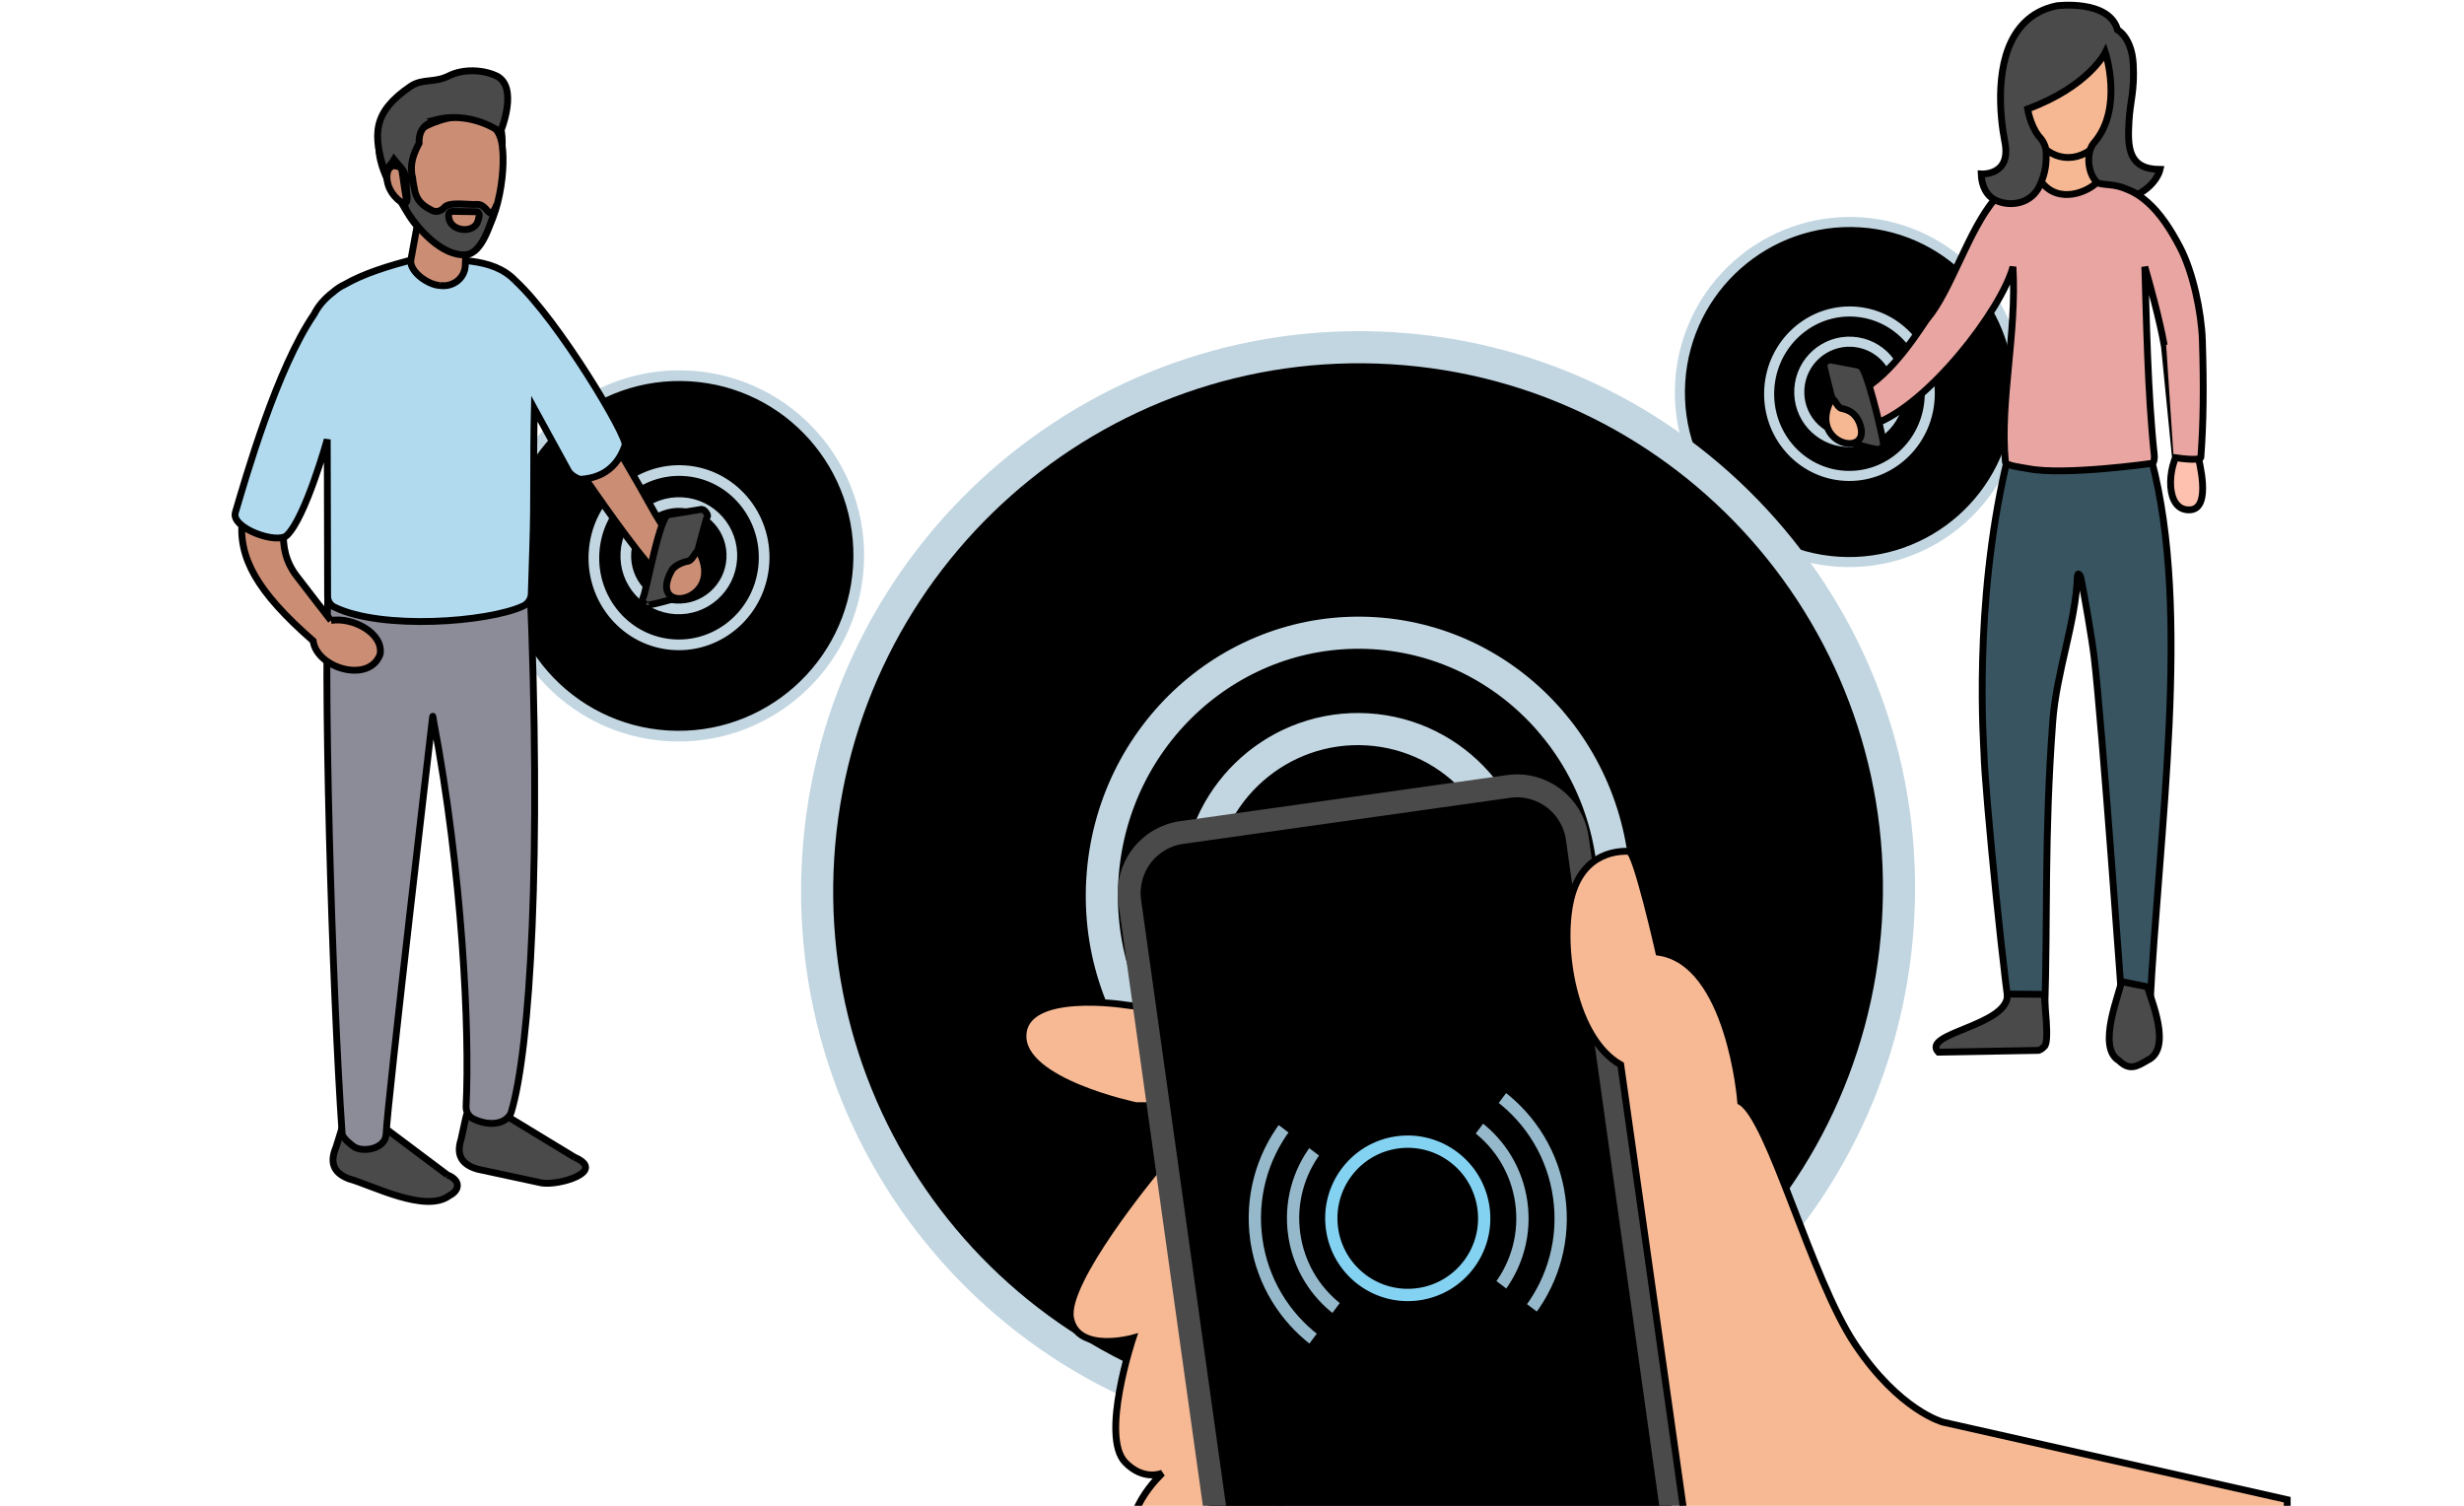 <?xml version="1.0" ?>
<svg xmlns="http://www.w3.org/2000/svg" width="360" height="220" viewBox="0 0 360 220">
  <g>
    <path d="M273.141,57.454C273.038,59.088 271.633,60.311 270.028,60.214C268.423,60.117 267.182,58.734 267.285,57.1C267.388,55.467 268.793,54.244 270.398,54.34C272.003,54.437 273.244,55.82 273.141,57.454Z" fill="#00000000" stroke-width="1.471" stroke="#C2D6E1"/>
    <path d="M286.318,58.512C285.757,67.579 278.083,74.465 269.2,73.919C260.316,73.373 253.548,65.599 254.108,56.532C254.669,47.466 262.343,40.58 271.226,41.126C280.109,41.672 286.878,49.446 286.318,58.512Z" fill="#00000000" stroke-width="1.471" stroke="#C2D6E1"/>
    <path d="M290.71,58.518C289.997,69.886 280.229,78.519 268.923,77.834C257.617,77.149 249.003,67.403 249.716,56.036C250.429,44.669 260.197,36.036 271.503,36.72C282.808,37.405 291.423,47.151 290.71,58.518Z" fill="#00000000" stroke-width="1.471" stroke="#C2D6E1"/>
    <path d="M294.939,58.775C294.079,72.488 282.296,82.902 268.657,82.076C255.018,81.25 244.626,69.492 245.487,55.779C246.347,42.067 258.13,31.652 271.769,32.478C285.407,33.304 295.8,45.062 294.939,58.775Z" fill="#00000000" stroke-width="1.471" stroke="#C2D6E1"/>
    <path d="M281.925,58.246C281.518,64.881 275.933,69.913 269.476,69.514C263.019,69.115 258.093,63.433 258.501,56.799C258.908,50.164 264.493,45.132 270.95,45.531C277.407,45.93 282.333,51.612 281.925,58.246Z" fill="#00000000" stroke-width="1.471" stroke="#C2D6E1"/>
    <path d="M277.484,57.694C277.23,61.747 273.746,64.813 269.729,64.57C265.711,64.327 262.638,60.864 262.893,56.811C263.147,52.758 266.63,49.692 270.648,49.935C274.665,50.178 277.738,53.641 277.484,57.694Z" fill="#00000000" stroke-width="1.471" stroke="#C2D6E1"/>
    <path d="M318.595,65.532C316.59,68.19 316.276,74.736 320.001,74.489C323.163,74.28 321.313,67.366 320.967,65.931C320.583,64.348 320.494,65.693 320.162,64.798" fill="#FFC1AF" stroke-width="1" stroke="#00000000"/>
    <path d="M305.795,19.746l0.673,8.585l-7.887,0.641l-1.372,-9.127z" fill="#F6B893" stroke-width="1" stroke="#00000000"/>
    <path d="M295.593,12.665C295.437,26.659 308.841,26.227 309.337,12.796C309.287,-0.922 295.902,-1.048 295.593,12.665" fill="#F6B893" stroke-width="1" stroke="#00000000"/>
    <path d="M314.332,67.154C320.235,89.327 315.415,121.398 314.107,147.1L310.081,147.295C310.081,147.295 307.105,105.582 305.975,96.103C305.632,93.225 304.561,87.074 304.023,84.401C303.982,84.198 303.538,83.32 303.503,84.355C303.28,90.908 300.457,98.157 299.918,105.369C298.66,122.224 299.182,133.935 298.741,147.836C298.741,147.836 294.115,150.682 294.106,150.652C293.068,146.79 289.946,114.901 289.87,110.114C289.854,109.132 288.257,88.702 293.117,67.821L314.332,67.154Z" fill="#385460" stroke-width="1" stroke="#00000000"/>
    <path d="M273.859,61.957C272.24,62.537 269.155,58.459 271.401,57.367C276.634,54.821 281.053,47.159 281.564,46.599C285.043,42.489 287.567,33.63 291.509,29.029C294.701,26.445 294.827,27.276 298.229,26.544C300.784,29.941 305.16,27.966 306.419,26.598C306.568,26.436 306.98,26.629 307.046,26.588C312.603,27.275 315.648,30.67 318.499,36.104C320.404,39.734 321.642,45.623 321.774,49.7C322.002,56.684 321.922,61.948 321.555,66.807C321.521,67.264 319.502,67.137 317.464,66.823C317.453,66.821 316.208,50.441 316.2,50.436C315.527,46.668 314.05,41.334 313.368,38.985C313.583,46.021 313.781,57.552 314.749,66.484C314.797,66.921 314.732,67.75 314.337,67.71C314.337,67.71 301.555,69.52 296.343,68.475C295.597,68.325 293.053,68.056 293.001,67.51C292.144,58.631 294.679,48.873 294.103,38.985C292.436,45.244 281.762,59.131 273.859,61.957" fill="#E8A5A1" stroke-width="1" stroke="#00000000"/>
    <path d="M312.354,28.399C311.716,28.078 312.062,28.136 310.166,27.417C308.628,26.834 306.816,27.063 306.36,26.627C305.4,25.712 304.941,23.888 305.288,22.255C305.475,21.372 305.82,21.009 306.009,20.785C310.264,15.767 307.599,7.663 307.599,7.663C307.599,7.663 305.183,12.617 296.248,15.921C296.248,15.921 296.588,18.242 297.875,19.896C297.969,20.016 298.937,20.917 298.955,22.308C298.973,23.672 298.957,25.055 298.004,27.135C296.839,29.676 293.951,30.256 291.774,29.352C290.149,28.677 289.516,27.032 289.46,25.417C289.46,25.417 293.907,25.733 292.918,20.737C292.179,16.982 291.344,8.79 295.087,4.103C295.14,4.039 295.193,3.974 295.246,3.909C295.282,3.86 295.326,3.812 295.369,3.767C295.445,3.678 295.525,3.591 295.603,3.507C295.68,3.43 295.755,3.352 295.831,3.274C297.002,2.113 298.533,1.247 300.527,0.839C300.527,0.839 308.127,-0.117 309.38,4.358C309.38,4.358 311.46,5.434 311.677,9.372C311.891,13.311 311.217,14.744 311.051,17.761C310.85,21.428 310.868,24.736 315.604,24.76C315.604,24.76 315.155,26.898 312.354,28.399" fill="#4A4A4A" stroke-width="1" stroke="#00000000"/>
    <path d="M275.184,64.809C275.206,65.327 274.73,65.724 274.217,65.649C272.849,65.45 270.159,64.579 270.036,64.613C269.162,64.96 266.667,54.196 266.5,53.563C266.451,53.377 266.505,53.171 266.719,52.913C266.929,52.661 267.26,52.549 267.582,52.61C268.365,52.758 270.49,53.16 271.378,53.328C271.724,53.394 272.022,53.613 272.185,53.926C273.325,56.112 275.158,64.272 275.183,64.796C275.184,64.801 275.184,64.805 275.184,64.809" fill="#4A4A4A" stroke-width="1" stroke="#00000000"/>
    <path d="M267.57,58.353C268.011,57.978 268.35,59.546 269.085,59.681C269.406,59.74 269.731,59.842 270.038,59.981C270.796,60.326 271.359,60.992 271.665,61.769C273.777,67.123 263.994,65.023 267.57,58.353" fill="#F6B893" stroke-width="1" stroke="#00000000"/>
    <path d="M309.928,143.409L313.759,144.178C314.182,145.869 317.448,153.218 313.757,154.907C312.306,155.749 311.183,156.52 309.604,154.974C306.214,152.994 309.864,144.786 309.928,143.409" fill="#4A4A4A" stroke-width="1" stroke="#00000000"/>
    <path d="M298.715,145.279C298.603,146.152 299.543,152.348 298.646,152.925C298.353,153.268 298.01,153.409 297.851,153.464C293.186,153.547 287.868,153.642 283.204,153.725C280.569,150.91 293.587,149.894 293.294,145.235C295.101,145.25 296.908,145.264 298.715,145.279" fill="#4A4A4A" stroke-width="1" stroke="#00000000"/>
    <path d="M102.31,81.408C102.201,83.14 100.711,84.437 99.01,84.334C97.308,84.232 95.993,82.766 96.102,81.034C96.211,79.302 97.7,78.006 99.402,78.108C101.103,78.211 102.419,79.677 102.31,81.408Z" fill="#00000000" stroke-width="1.559" stroke="#C2D6E1"/>
    <path d="M116.277,82.53C115.683,92.141 107.548,99.44 98.132,98.861C88.716,98.282 81.541,90.042 82.135,80.431C82.729,70.821 90.864,63.522 100.28,64.101C109.696,64.679 116.871,72.92 116.277,82.53Z" fill="#00000000" stroke-width="1.559" stroke="#C2D6E1"/>
    <path d="M120.932,82.537C120.177,94.586 109.823,103.737 97.839,103.011C85.854,102.286 76.723,91.954 77.479,79.905C78.235,67.856 88.589,58.705 100.573,59.431C112.557,60.156 121.688,70.488 120.932,82.537Z" fill="#00000000" stroke-width="1.559" stroke="#C2D6E1"/>
    <path d="M125.416,82.808C124.504,97.344 112.014,108.383 97.557,107.508C83.099,106.632 72.084,94.169 72.996,79.633C73.908,65.098 86.398,54.059 100.855,54.934C115.312,55.81 126.328,68.273 125.416,82.808Z" fill="#00000000" stroke-width="1.559" stroke="#C2D6E1"/>
    <path d="M111.621,82.248C111.189,89.281 105.269,94.615 98.424,94.192C91.58,93.769 86.358,87.746 86.791,80.714C87.223,73.681 93.143,68.347 99.987,68.77C106.832,69.193 112.053,75.216 111.621,82.248Z" fill="#00000000" stroke-width="1.559" stroke="#C2D6E1"/>
    <path d="M106.913,81.663C106.643,85.959 102.951,89.209 98.693,88.951C94.434,88.694 91.177,85.023 91.446,80.727C91.716,76.431 95.408,73.181 99.667,73.439C103.926,73.696 107.183,77.367 106.913,81.663Z" fill="#00000000" stroke-width="1.559" stroke="#C2D6E1"/>
    <path d="M80.889,50.058C80.889,50.058 89.991,64.711 95.66,74.96C96.06,75.683 98.419,79.288 98.544,80.024C98.544,80.024 98.105,85.089 95.941,83.853C88.813,75.795 77.553,57.473 74.177,53.953C70.407,49.97 80.889,50.058 80.889,50.058" fill="#CB8E75" stroke-width="1" stroke="#00000000"/>
    <path d="M65.367,171.663L55.994,164.633C54.729,164.118 52.79,163.776 50.974,164.169C50.16,164.346 50.054,163.736 50.068,164.492L49.092,167.623C48.212,169.702 48.575,171.303 50.951,172.216C54.382,173.169 62.174,177.297 65.665,174.678C67.189,173.909 67.332,172.435 65.367,171.663" fill="#4A4A4A" stroke-width="1" stroke="#00000000"/>
    <path d="M83.927,169.07L73.573,162.782C72.267,162.381 70.708,162.321 68.934,162.873C68.138,163.121 68.205,162.529 68.059,163.274L67.361,166.479C66.666,168.628 67.327,170.117 69.774,170.817L79.131,172.828C81.625,173.264 88.729,171.164 83.927,169.07" fill="#4A4A4A" stroke-width="1" stroke="#00000000"/>
    <path d="M48.068,83.753C48.27,80.922 77.198,80.03 77.39,84.465C79.17,125.383 77.471,153.224 74.704,162.451C74.657,162.605 74.598,162.754 74.51,162.888C73.499,164.423 71.145,164.442 69.161,163.473C68.467,163.133 68.059,162.395 68.098,161.621C68.651,150.597 67.531,127.373 63.368,105.422C63.311,105.12 63.243,104.413 63.208,104.718C63.208,104.718 56.528,161.729 56.421,165.62C56.359,167.908 53.042,168.37 51.787,167.588C51.359,167.321 50.031,166.256 49.988,165.649C48.511,144.602 47.116,97.064 48.068,83.753" fill="#8C8C99" stroke-width="1" stroke="#00000000"/>
    <path d="M73.371,21.408C74.085,6.479 46.969,12.335 57.96,28.491C59.54,30.879 60.931,34.474 64.439,35.29L65.551,25.073C69.019,22.599 72.175,20.681 73.371,21.408" fill="#4A4A4A" stroke-width="1" stroke="#00000000"/>
    <path d="M58.532,24.488C56.479,23.412 56.113,25.92 56.96,27.629C57.588,28.953 59.428,30.642 59.702,28.742C59.431,28.019 59.296,24.973 58.532,24.488" fill="#CB8E75" stroke-width="1" stroke="#00000000"/>
    <path d="M94.32,88.33C94.255,88.778 99.27,87.204 99.425,87.249C100.353,87.631 102.993,75.97 103.341,75.499C103.546,75.357 103.046,74.466 102.516,74.411L97.857,75.171C96.495,74.432 94.361,86.916 93.927,87.378C93.757,87.848 94.029,88.072 94.32,88.33" fill="#4A4A4A" stroke-width="1" stroke="#00000000"/>
    <path d="M102.138,80.599C101.672,80.193 101.289,81.862 100.503,81.997C99.645,82.144 98.761,82.575 98.211,83.207C94.233,90.093 106.069,88.15 102.138,80.599" fill="#CB8E75" stroke-width="1" stroke="#00000000"/>
    <path d="M48.356,90.654C47.252,89.236 45.202,86.597 43.344,84.169C37.018,75.953 47.802,63.636 52.843,57.542L44.868,53.067C34.99,73.93 29.187,79.136 45.751,93.633C46.264,97.617 53.948,99.922 55.538,95.595C56.067,92.503 51.496,90.108 48.356,90.654" fill="#CB8E75" stroke-width="1" stroke="#00000000"/>
    <path d="M75.257,40.972C71.898,37.469 66.299,38.07 61.038,37.752C56.609,38.842 53.01,40.043 50.359,41.567C49.778,41.83 49.201,42.218 48.63,42.712C47.42,43.644 46.506,44.691 45.91,45.887C40.448,53.843 35.963,69.568 34.386,74.882C33.714,77.15 40.494,79.588 41.921,78.211C44.653,75.578 47.814,64.208 47.814,64.208L47.867,87.131C47.869,87.799 48.248,88.407 48.848,88.699C55.78,92.075 71.268,90.926 76.423,88.552C77.131,88.227 77.598,87.535 77.622,86.755L77.842,79.744C78.078,72.824 77.885,67.217 78.071,59.707L83.019,68.752C83.368,69.451 84.518,70.057 84.887,70.027C86.312,69.912 89.818,69.491 91.329,65.05C91.734,63.859 81.655,46.858 75.257,40.972" fill="#B1DAEF" stroke-width="1" stroke="#00000000"/>
    <path d="M64.3,41.713C66.144,41.982 67.926,40.677 67.981,38.76C67.981,38.76 68.318,29.21 68.318,29.21C68.379,27.518 67.046,26.082 65.357,26.023C63.513,25.751 61.731,27.058 61.677,28.974L60.007,38.103C59.946,39.797 62.611,41.652 64.3,41.713" fill="#CB8E75" stroke-width="1" stroke="#00000000"/>
    <path d="M73.384,21.389C72.833,15.549 64.959,16.089 60.096,19.727C59.807,20.726 59.319,22.566 58.574,24.093C58.988,26.15 59.227,29.406 59.969,31.355C61.19,33.279 65.333,36.856 68.076,36.584C72.841,34.655 73.912,24.885 73.384,21.389" fill="#CB8E75" stroke-width="1" stroke="#00000000"/>
    <path d="M66.102,30.883C66.102,30.883 69.57,30.936 69.57,30.936C70.242,30.966 69.966,31.793 69.855,32.194C69.378,34.159 66.029,33.868 65.61,31.997C65.465,31.592 65.505,30.864 66.102,30.883M73.12,19.279C73.12,19.279 75.887,12.639 72.482,11.065C70.55,10.172 67.682,10.03 65.591,11.078C63.411,12.171 61.756,11.428 59.983,12.618C54.395,16.432 54.407,19.663 56.324,25.45C56.616,24.211 57.027,24.269 57.574,23.312C58.968,25.06 59.316,24.71 59.386,27.73C59.405,28.374 59.665,29.254 59.316,29.604C58.817,30.105 59.613,31.056 59.768,31.352C60.991,33.276 64.571,37.515 68.071,37.211C70.456,37.003 71.654,32.751 72.582,29.899C71.455,32.736 71.364,29.76 69.644,29.858C68.671,29.973 65.634,29.406 64.913,30.307C64.431,30.877 63.623,31.098 62.977,30.664C61.523,29.941 60.936,29.135 60.623,27.999C60.534,27.514 60.447,27.075 60.369,26.673C60.345,26.495 60.322,26.313 60.298,26.122L60.269,26.122C59.978,24.439 59.994,23.23 61.24,20.911C61.243,20.814 60.937,18.118 63.715,17.7C63.752,17.623 63.712,17.561 63.617,17.512C66.672,16.713 70.154,17.321 73.12,19.279" fill="#4A4A4A" stroke-width="1" stroke="#00000000"/>
    <path d="M207.76,130.546C207.432,135.758 202.95,139.66 197.83,139.351C192.709,139.042 188.75,134.631 189.079,129.419C189.406,124.207 193.889,120.306 199.009,120.614C204.129,120.923 208.088,125.335 207.76,130.546Z" fill="#00000000" stroke-width="4.693" stroke="#C2D6E1"/>
    <path d="M249.793,133.923C248.006,162.846 223.524,184.812 195.187,183.07C166.849,181.328 145.258,156.529 147.046,127.606C148.833,98.683 173.314,76.717 201.651,78.459C229.989,80.201 251.58,105 249.793,133.923Z" fill="#00000000" stroke-width="4.693" stroke="#C2D6E1"/>
    <path d="M263.804,133.942C261.529,170.204 230.371,197.743 194.306,195.559C158.239,193.375 130.76,162.284 133.035,126.022C135.309,89.761 166.467,62.222 202.533,64.406C238.598,66.59 266.079,97.681 263.804,133.942Z" fill="#00000000" stroke-width="4.693" stroke="#C2D6E1"/>
    <path d="M277.296,134.759C274.552,178.503 236.964,211.726 193.457,209.091C149.948,206.456 116.798,168.949 119.543,125.205C122.286,81.461 159.874,48.239 203.382,50.874C246.889,53.509 280.04,91.016 277.296,134.759Z" fill="#00000000" stroke-width="4.693" stroke="#C2D6E1"/>
    <path d="M235.782,133.074C234.481,154.237 216.667,170.291 196.068,169.018C175.47,167.745 159.756,149.619 161.057,128.456C162.358,107.292 180.173,91.238 200.771,92.511C221.369,93.785 237.083,111.911 235.782,133.074Z" fill="#00000000" stroke-width="4.693" stroke="#C2D6E1"/>
    <path d="M221.614,131.312C220.802,144.241 209.691,154.022 196.876,153.246C184.059,152.471 174.256,141.424 175.068,128.496C175.88,115.567 186.991,105.786 199.806,106.562C212.623,107.337 222.426,118.383 221.614,131.312Z" fill="#00000000" stroke-width="4.693" stroke="#C2D6E1"/>
    <path d="M187.104,219.093C186.424,211.443 185.943,203.784 185.023,196.141C183.099,180.233 180.462,164.424 178.148,148.565C170.095,147.526 164.489,146.836 164.489,146.836C164.489,146.836 149.67,144.466 149.463,151.276C149.255,158.087 165.966,161.538 165.966,161.538L167.317,161.538L168.512,171.443C168.512,171.443 155.467,187.243 156.404,192.515C157.341,197.788 165.526,195.493 165.526,195.493C165.526,195.493 160.716,209.871 164.406,213.663C167.11,216.449 169.838,215.226 169.838,215.226C169.838,215.226 162.997,221.447 166.082,226.985C167.433,229.422 175.403,230.129 175.403,230.129L188.282,229.721C187.432,226.245 187.042,222.672 187.121,219.093" fill="#F7B994" stroke-width="1" stroke="#00000000"/>
    <path d="M191.533,258.877C186.668,259.559 182.171,256.162 181.482,251.285L164.73,131.759C164.05,126.88 167.438,122.371 172.301,121.68L220.077,114.952C224.943,114.266 229.443,117.665 230.128,122.545L246.88,242.062C247.56,246.944 244.167,251.454 239.3,252.141L191.533,258.877Z" fill="#1E1E1F" stroke-width="1" stroke="#00000000"/>
    <path d="M239.632,252.1L191.856,258.836C186.99,259.517 182.494,256.114 181.813,251.235L165.062,131.717C164.731,129.373 165.343,126.994 166.763,125.103C168.183,123.212 170.295,121.966 172.633,121.638L220.401,114.902C225.266,114.221 229.763,117.617 230.452,122.495L247.195,241.996C247.531,244.342 246.923,246.725 245.504,248.621C244.085,250.516 241.972,251.768 239.632,252.1Z" fill="#00000000" stroke-width="3.351" stroke="#4A4A4A"/>
    <path d="M283.858,207.775C283.858,207.775 277.514,206.112 271.037,196.416C264.561,186.719 258.598,163.459 254.327,160.973C254.327,160.973 252.76,140.657 242.36,139.127C242.36,139.127 239.043,124.416 237.965,124.382C236.887,124.349 231.215,124.208 229.506,131.384C227.798,138.561 230.004,151.742 236.796,155.567C236.796,155.567 248.696,239.742 248.713,239.991C249.044,246.769 248.373,246.42 247.461,248.732C255.554,250.777 298.694,263.825 334.172,274.636L334.172,219.11L283.858,207.775Z" fill="#F7B994" stroke-width="1" stroke="#00000000"/>
    <path d="M186.717,163.67L188.948,165.356C185.724,169.647 184.134,175.172 184.941,180.915C185.727,186.507 188.67,191.432 193.081,194.765C193.081,194.765 193.081,194.766 193.082,194.766L191.402,197.001C186.661,193.418 183.252,188.067 182.243,181.755L182.176,181.303C181.261,174.795 183.063,168.533 186.717,163.67ZM219.957,159C224.809,162.667 228.267,168.189 229.182,174.697C230.096,181.205 228.294,187.467 224.64,192.33L222.41,190.643C225.633,186.353 227.224,180.828 226.417,175.085C225.61,169.343 222.558,164.471 218.277,161.235L219.957,159Z" fill="#95B9CB" stroke-width="1" stroke="#00000000"/>
    <path d="M191.179,167.042L193.409,168.728C191.045,171.875 189.879,175.926 190.471,180.137C191.029,184.106 193.068,187.616 196.13,190.054L196.44,190.294C196.44,190.295 196.441,190.295 196.441,190.295L194.761,192.53C191.159,189.808 188.562,185.75 187.772,180.963L187.706,180.526C187.006,175.549 188.385,170.761 191.179,167.042ZM216.596,163.47C220.307,166.274 222.952,170.497 223.652,175.474C224.351,180.451 222.972,185.24 220.178,188.959L217.947,187.273C220.312,184.126 221.478,180.074 220.887,175.863C220.295,171.652 218.057,168.079 214.917,165.706L216.596,163.47Z" fill="#95B9CB" stroke-width="1" stroke="#00000000"/>
    <path d="M203.925,165.523C197.053,166.488 192.267,172.858 193.236,179.749C193.707,183.102 195.476,186.061 198.12,188.059C200.764,190.058 204.088,190.947 207.432,190.477C214.304,189.512 219.09,183.142 218.121,176.251C217.153,169.36 210.797,164.557 203.925,165.523ZM204.315,168.295C209.66,167.544 214.603,171.28 215.356,176.64C216.11,182 212.387,186.953 207.043,187.705C204.44,188.07 201.858,187.379 199.8,185.824C197.741,184.268 196.368,181.97 196.001,179.36C195.248,174 198.97,169.047 204.315,168.295Z" fill="#83D2F2" stroke-width="1" stroke="#00000000"/>
  </g>
</svg>
